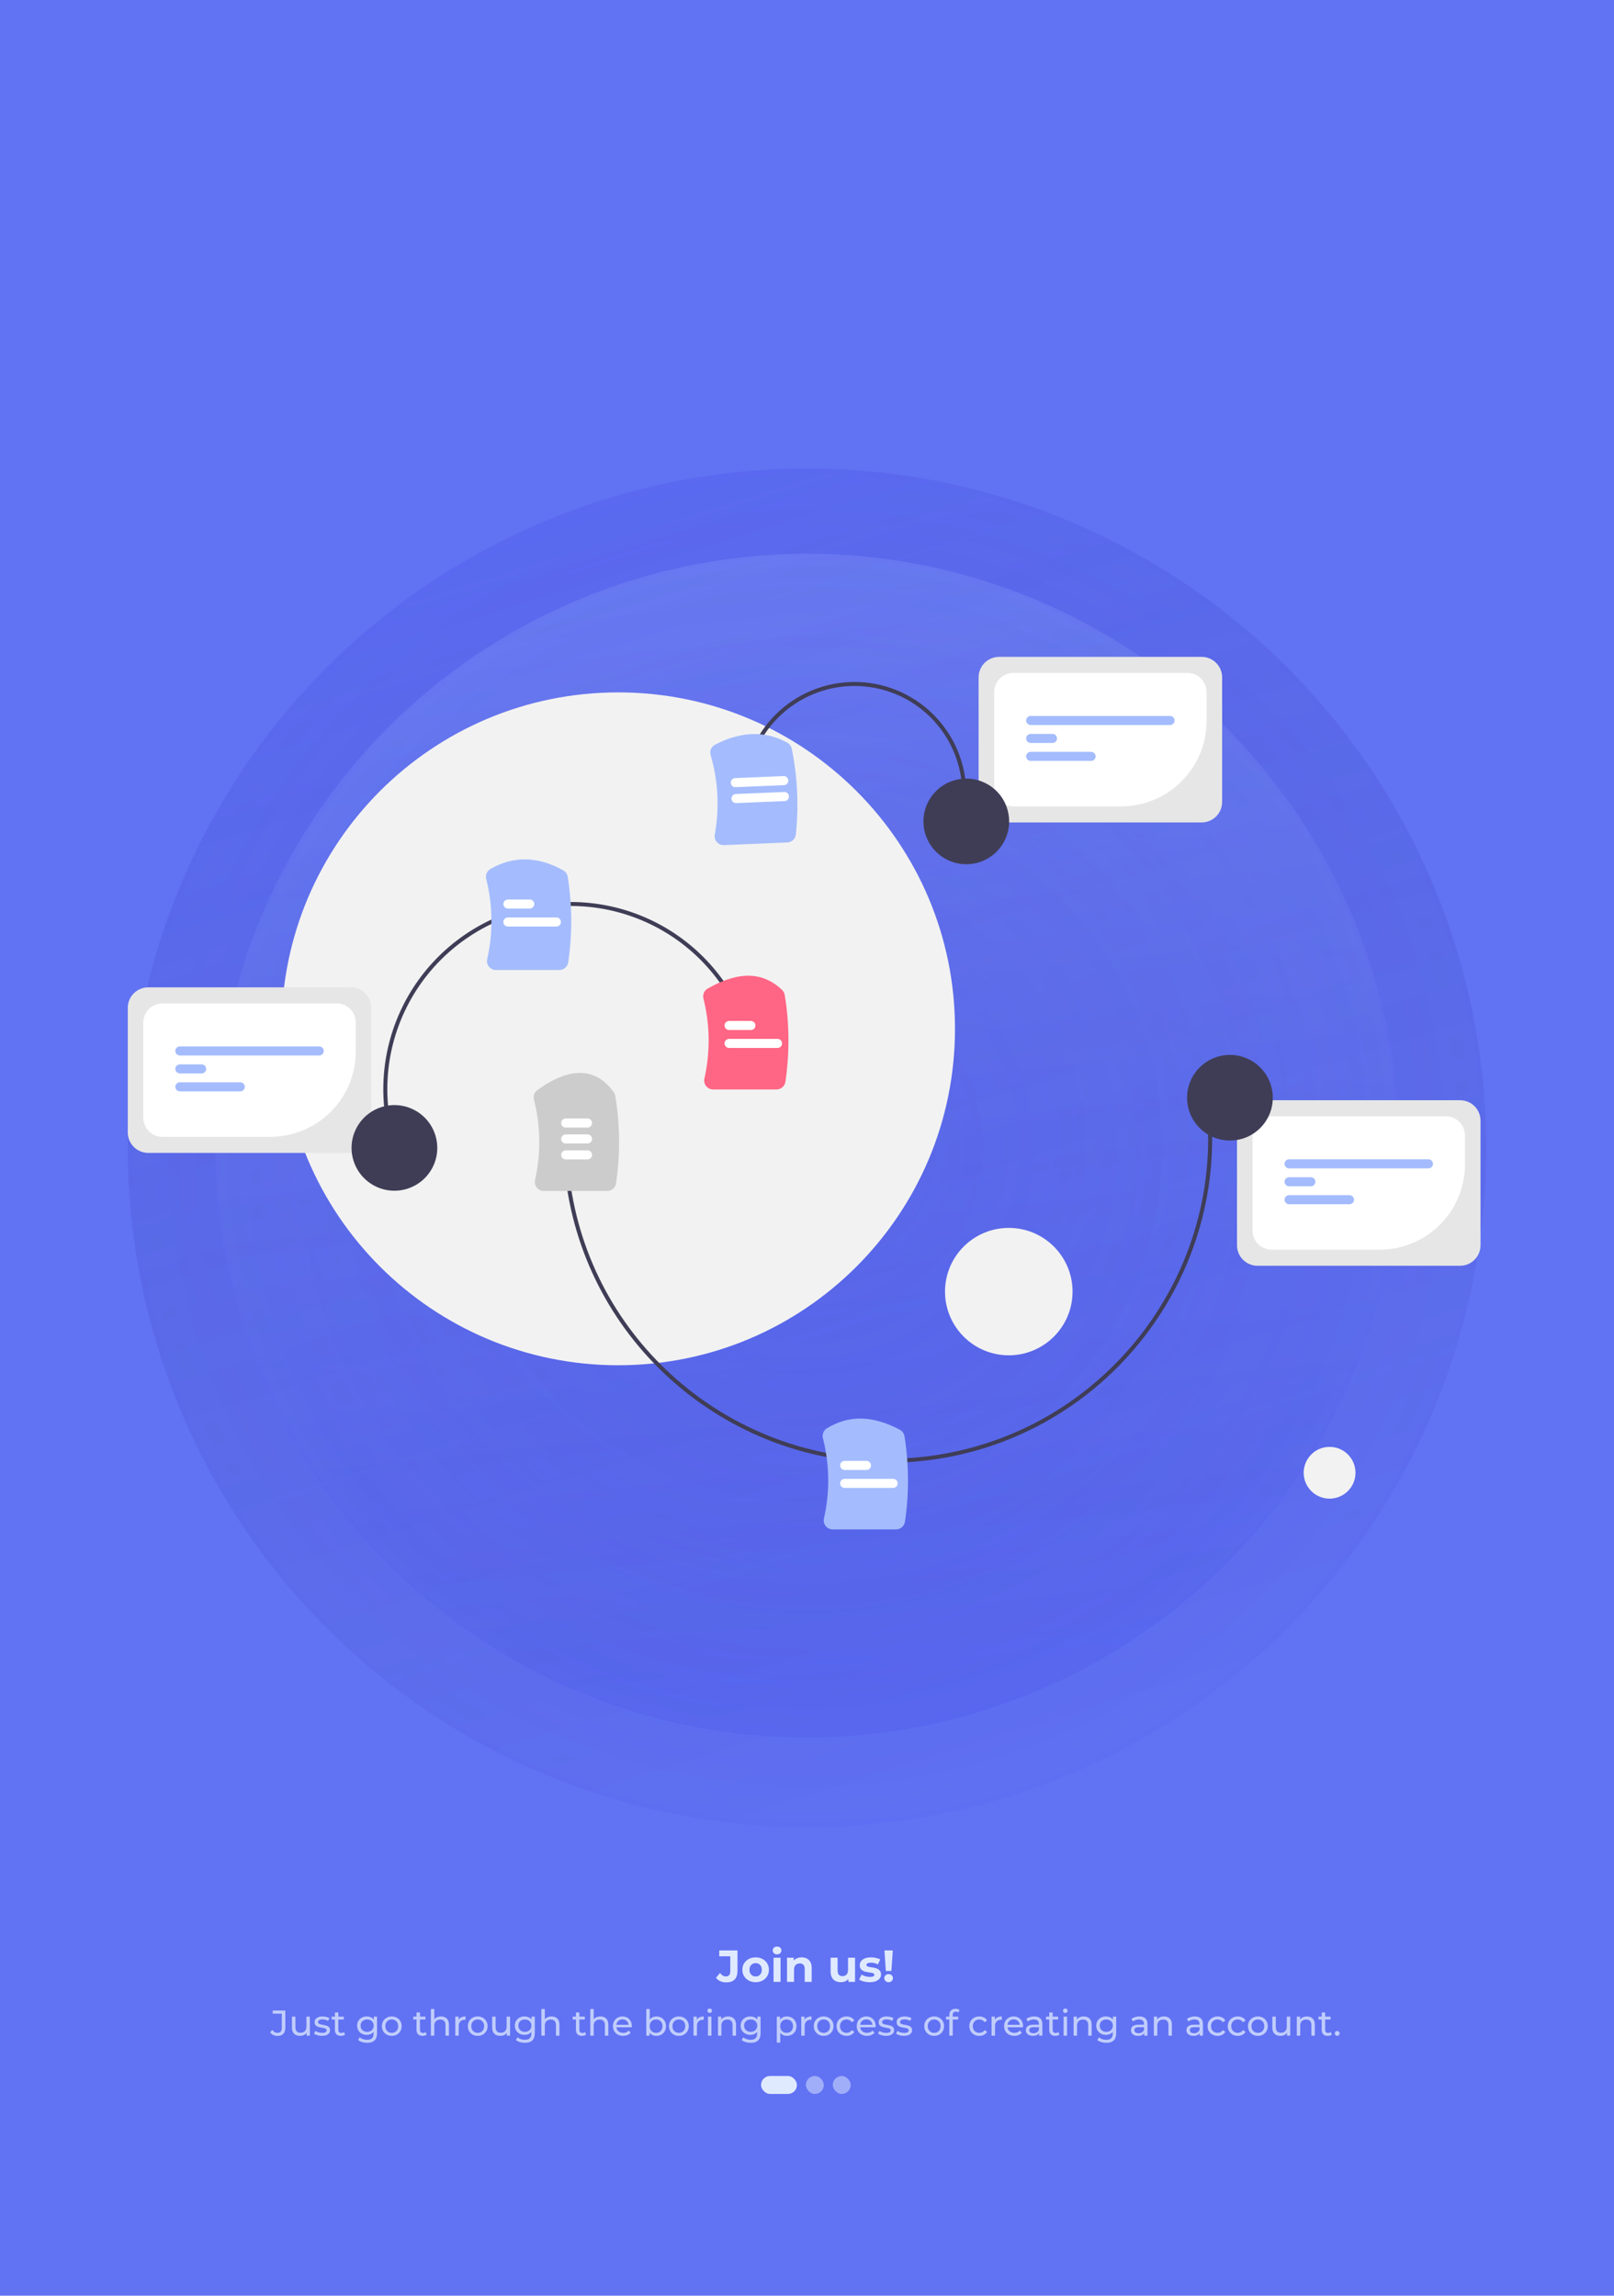 <svg width="720" height="1024" viewBox="0 0 720 1024" fill="none" xmlns="http://www.w3.org/2000/svg">
<rect width="720" height="1024" fill="#6172F3"/>
<circle cx="360" cy="512" r="303" fill="url(#paint0_radial_5_947)" fill-opacity="0.2"/>
<circle cx="360" cy="512" r="303" fill="url(#paint1_linear_5_947)" fill-opacity="0.2"/>
<circle cx="360" cy="511" r="264" fill="url(#paint2_radial_5_947)" fill-opacity="0.2"/>
<circle cx="360" cy="511" r="264" fill="url(#paint3_linear_5_947)" fill-opacity="0.2"/>
<path d="M323.955 884.24C323.008 884.24 322.135 884.067 321.335 883.72C320.548 883.36 319.902 882.853 319.395 882.2L321.195 880.04C321.582 880.547 321.988 880.933 322.415 881.2C322.842 881.453 323.302 881.58 323.795 881.58C325.115 881.58 325.775 880.807 325.775 879.26V872.6H320.855V870H328.995V879.08C328.995 880.813 328.568 882.107 327.715 882.96C326.862 883.813 325.608 884.24 323.955 884.24ZM337.095 884.16C335.948 884.16 334.928 883.92 334.035 883.44C333.155 882.96 332.455 882.307 331.935 881.48C331.428 880.64 331.175 879.687 331.175 878.62C331.175 877.54 331.428 876.587 331.935 875.76C332.455 874.92 333.155 874.267 334.035 873.8C334.928 873.32 335.948 873.08 337.095 873.08C338.228 873.08 339.242 873.32 340.135 873.8C341.028 874.267 341.728 874.913 342.235 875.74C342.742 876.567 342.995 877.527 342.995 878.62C342.995 879.687 342.742 880.64 342.235 881.48C341.728 882.307 341.028 882.96 340.135 883.44C339.242 883.92 338.228 884.16 337.095 884.16ZM337.095 881.6C337.615 881.6 338.082 881.48 338.495 881.24C338.908 881 339.235 880.66 339.475 880.22C339.715 879.767 339.835 879.233 339.835 878.62C339.835 877.993 339.715 877.46 339.475 877.02C339.235 876.58 338.908 876.24 338.495 876C338.082 875.76 337.615 875.64 337.095 875.64C336.575 875.64 336.108 875.76 335.695 876C335.282 876.24 334.948 876.58 334.695 877.02C334.455 877.46 334.335 877.993 334.335 878.62C334.335 879.233 334.455 879.767 334.695 880.22C334.948 880.66 335.282 881 335.695 881.24C336.108 881.48 336.575 881.6 337.095 881.6ZM345.081 884V873.24H348.201V884H345.081ZM346.641 871.74C346.067 871.74 345.601 871.573 345.241 871.24C344.881 870.907 344.701 870.493 344.701 870C344.701 869.507 344.881 869.093 345.241 868.76C345.601 868.427 346.067 868.26 346.641 868.26C347.214 868.26 347.681 868.42 348.041 868.74C348.401 869.047 348.581 869.447 348.581 869.94C348.581 870.46 348.401 870.893 348.041 871.24C347.694 871.573 347.227 871.74 346.641 871.74ZM357.636 873.08C358.49 873.08 359.25 873.253 359.916 873.6C360.596 873.933 361.13 874.453 361.516 875.16C361.903 875.853 362.096 876.747 362.096 877.84V884H358.976V878.32C358.976 877.453 358.783 876.813 358.396 876.4C358.023 875.987 357.49 875.78 356.796 875.78C356.303 875.78 355.856 875.887 355.456 876.1C355.07 876.3 354.763 876.613 354.536 877.04C354.323 877.467 354.216 878.013 354.216 878.68V884H351.096V873.24H354.076V876.22L353.516 875.32C353.903 874.6 354.456 874.047 355.176 873.66C355.896 873.273 356.716 873.08 357.636 873.08ZM375.128 884.16C374.235 884.16 373.435 883.987 372.728 883.64C372.035 883.293 371.495 882.767 371.108 882.06C370.722 881.34 370.528 880.427 370.528 879.32V873.24H373.648V878.86C373.648 879.753 373.835 880.413 374.208 880.84C374.595 881.253 375.135 881.46 375.828 881.46C376.308 881.46 376.735 881.36 377.108 881.16C377.482 880.947 377.775 880.627 377.988 880.2C378.202 879.76 378.308 879.213 378.308 878.56V873.24H381.428V884H378.468V881.04L379.008 881.9C378.648 882.647 378.115 883.213 377.408 883.6C376.715 883.973 375.955 884.16 375.128 884.16ZM387.939 884.16C387.019 884.16 386.132 884.053 385.279 883.84C384.439 883.613 383.772 883.333 383.279 883L384.319 880.76C384.812 881.067 385.392 881.32 386.059 881.52C386.739 881.707 387.406 881.8 388.059 881.8C388.779 881.8 389.286 881.713 389.579 881.54C389.886 881.367 390.039 881.127 390.039 880.82C390.039 880.567 389.919 880.38 389.679 880.26C389.452 880.127 389.146 880.027 388.759 879.96C388.372 879.893 387.946 879.827 387.479 879.76C387.026 879.693 386.566 879.607 386.099 879.5C385.632 879.38 385.206 879.207 384.819 878.98C384.432 878.753 384.119 878.447 383.879 878.06C383.652 877.673 383.539 877.173 383.539 876.56C383.539 875.88 383.732 875.28 384.119 874.76C384.519 874.24 385.092 873.833 385.839 873.54C386.586 873.233 387.479 873.08 388.519 873.08C389.252 873.08 389.999 873.16 390.759 873.32C391.519 873.48 392.152 873.713 392.659 874.02L391.619 876.24C391.099 875.933 390.572 875.727 390.039 875.62C389.519 875.5 389.012 875.44 388.519 875.44C387.826 875.44 387.319 875.533 386.999 875.72C386.679 875.907 386.519 876.147 386.519 876.44C386.519 876.707 386.632 876.907 386.859 877.04C387.099 877.173 387.412 877.28 387.799 877.36C388.186 877.44 388.606 877.513 389.059 877.58C389.526 877.633 389.992 877.72 390.459 877.84C390.926 877.96 391.346 878.133 391.719 878.36C392.106 878.573 392.419 878.873 392.659 879.26C392.899 879.633 393.019 880.127 393.019 880.74C393.019 881.407 392.819 882 392.419 882.52C392.019 883.027 391.439 883.427 390.679 883.72C389.932 884.013 389.019 884.16 387.939 884.16ZM395.164 879.14L394.544 870H398.264L397.644 879.14H395.164ZM396.404 884.16C395.844 884.16 395.384 883.98 395.024 883.62C394.664 883.26 394.484 882.833 394.484 882.34C394.484 881.833 394.664 881.413 395.024 881.08C395.384 880.733 395.844 880.56 396.404 880.56C396.977 880.56 397.437 880.733 397.784 881.08C398.144 881.413 398.324 881.833 398.324 882.34C398.324 882.833 398.144 883.26 397.784 883.62C397.437 883.98 396.977 884.16 396.404 884.16Z" fill="#E0EAFF"/>
<path d="M123.784 908.128C123.123 908.128 122.504 907.989 121.928 907.712C121.352 907.435 120.883 907.035 120.52 906.512L121.448 905.424C121.757 905.851 122.104 906.181 122.488 906.416C122.883 906.64 123.315 906.752 123.784 906.752C125.064 906.752 125.704 905.995 125.704 904.48V898.192H121.656V896.8H127.288V904.4C127.288 905.648 126.989 906.581 126.392 907.2C125.805 907.819 124.936 908.128 123.784 908.128ZM133.891 908.096C133.166 908.096 132.526 907.963 131.971 907.696C131.427 907.429 131.001 907.024 130.691 906.48C130.393 905.925 130.243 905.232 130.243 904.4V899.52H131.779V904.224C131.779 905.056 131.977 905.68 132.371 906.096C132.777 906.512 133.342 906.72 134.067 906.72C134.601 906.72 135.065 906.613 135.459 906.4C135.854 906.176 136.158 905.856 136.371 905.44C136.585 905.013 136.691 904.501 136.691 903.904V899.52H138.227V908H136.771V905.712L137.011 906.32C136.734 906.885 136.318 907.323 135.763 907.632C135.209 907.941 134.585 908.096 133.891 908.096ZM143.583 908.096C142.879 908.096 142.207 908 141.567 907.808C140.938 907.616 140.442 907.381 140.079 907.104L140.719 905.888C141.082 906.133 141.53 906.341 142.063 906.512C142.597 906.683 143.141 906.768 143.695 906.768C144.41 906.768 144.922 906.667 145.231 906.464C145.551 906.261 145.711 905.979 145.711 905.616C145.711 905.349 145.615 905.141 145.423 904.992C145.231 904.843 144.975 904.731 144.655 904.656C144.346 904.581 143.999 904.517 143.615 904.464C143.231 904.4 142.847 904.325 142.463 904.24C142.079 904.144 141.727 904.016 141.407 903.856C141.087 903.685 140.831 903.456 140.639 903.168C140.447 902.869 140.351 902.475 140.351 901.984C140.351 901.472 140.495 901.024 140.783 900.64C141.071 900.256 141.477 899.963 141.999 899.76C142.533 899.547 143.162 899.44 143.887 899.44C144.442 899.44 145.002 899.509 145.567 899.648C146.143 899.776 146.613 899.963 146.975 900.208L146.319 901.424C145.935 901.168 145.535 900.992 145.119 900.896C144.703 900.8 144.287 900.752 143.871 900.752C143.199 900.752 142.698 900.864 142.367 901.088C142.037 901.301 141.871 901.579 141.871 901.92C141.871 902.208 141.967 902.432 142.159 902.592C142.362 902.741 142.618 902.859 142.927 902.944C143.247 903.029 143.599 903.104 143.983 903.168C144.367 903.221 144.751 903.296 145.135 903.392C145.519 903.477 145.866 903.6 146.175 903.76C146.495 903.92 146.751 904.144 146.943 904.432C147.146 904.72 147.247 905.104 147.247 905.584C147.247 906.096 147.098 906.539 146.799 906.912C146.501 907.285 146.079 907.579 145.535 907.792C144.991 907.995 144.341 908.096 143.583 908.096ZM152.079 908.096C151.226 908.096 150.564 907.867 150.095 907.408C149.626 906.949 149.391 906.293 149.391 905.44V897.664H150.927V905.376C150.927 905.835 151.039 906.187 151.263 906.432C151.498 906.677 151.828 906.8 152.255 906.8C152.735 906.8 153.135 906.667 153.455 906.4L153.935 907.504C153.7 907.707 153.418 907.856 153.087 907.952C152.767 908.048 152.431 908.096 152.079 908.096ZM147.951 900.784V899.52H153.359V900.784H147.951ZM163.801 911.2C163.022 911.2 162.265 911.088 161.529 910.864C160.803 910.651 160.211 910.341 159.753 909.936L160.489 908.752C160.883 909.093 161.369 909.36 161.945 909.552C162.521 909.755 163.123 909.856 163.753 909.856C164.755 909.856 165.491 909.621 165.961 909.152C166.43 908.683 166.665 907.968 166.665 907.008V905.216L166.825 903.536L166.745 901.84V899.52H168.201V906.848C168.201 908.341 167.827 909.44 167.081 910.144C166.334 910.848 165.241 911.2 163.801 911.2ZM163.609 907.648C162.787 907.648 162.051 907.477 161.401 907.136C160.761 906.784 160.249 906.299 159.865 905.68C159.491 905.061 159.305 904.347 159.305 903.536C159.305 902.715 159.491 902 159.865 901.392C160.249 900.773 160.761 900.293 161.401 899.952C162.051 899.611 162.787 899.44 163.609 899.44C164.334 899.44 164.995 899.589 165.593 899.888C166.19 900.176 166.665 900.624 167.017 901.232C167.379 901.84 167.561 902.608 167.561 903.536C167.561 904.453 167.379 905.216 167.017 905.824C166.665 906.432 166.19 906.891 165.593 907.2C164.995 907.499 164.334 907.648 163.609 907.648ZM163.785 906.304C164.35 906.304 164.851 906.187 165.289 905.952C165.726 905.717 166.067 905.392 166.313 904.976C166.569 904.56 166.697 904.08 166.697 903.536C166.697 902.992 166.569 902.512 166.313 902.096C166.067 901.68 165.726 901.36 165.289 901.136C164.851 900.901 164.35 900.784 163.785 900.784C163.219 900.784 162.713 900.901 162.265 901.136C161.827 901.36 161.481 901.68 161.225 902.096C160.979 902.512 160.857 902.992 160.857 903.536C160.857 904.08 160.979 904.56 161.225 904.976C161.481 905.392 161.827 905.717 162.265 905.952C162.713 906.187 163.219 906.304 163.785 906.304ZM174.768 908.096C173.914 908.096 173.157 907.909 172.496 907.536C171.834 907.163 171.312 906.651 170.928 906C170.544 905.339 170.352 904.592 170.352 903.76C170.352 902.917 170.544 902.171 170.928 901.52C171.312 900.869 171.834 900.363 172.496 900C173.157 899.627 173.914 899.44 174.768 899.44C175.61 899.44 176.362 899.627 177.024 900C177.696 900.363 178.218 900.869 178.592 901.52C178.976 902.16 179.168 902.907 179.168 903.76C179.168 904.603 178.976 905.349 178.592 906C178.218 906.651 177.696 907.163 177.024 907.536C176.362 907.909 175.61 908.096 174.768 908.096ZM174.768 906.752C175.312 906.752 175.797 906.629 176.224 906.384C176.661 906.139 177.002 905.792 177.248 905.344C177.493 904.885 177.616 904.357 177.616 903.76C177.616 903.152 177.493 902.629 177.248 902.192C177.002 901.744 176.661 901.397 176.224 901.152C175.797 900.907 175.312 900.784 174.768 900.784C174.224 900.784 173.738 900.907 173.312 901.152C172.885 901.397 172.544 901.744 172.288 902.192C172.032 902.629 171.904 903.152 171.904 903.76C171.904 904.357 172.032 904.885 172.288 905.344C172.544 905.792 172.885 906.139 173.312 906.384C173.738 906.629 174.224 906.752 174.768 906.752ZM188.501 908.096C187.647 908.096 186.986 907.867 186.517 907.408C186.047 906.949 185.813 906.293 185.813 905.44V897.664H187.349V905.376C187.349 905.835 187.461 906.187 187.685 906.432C187.919 906.677 188.25 906.8 188.677 906.8C189.157 906.8 189.557 906.667 189.877 906.4L190.357 907.504C190.122 907.707 189.839 907.856 189.509 907.952C189.189 908.048 188.853 908.096 188.501 908.096ZM184.373 900.784V899.52H189.781V900.784H184.373ZM196.742 899.44C197.435 899.44 198.043 899.573 198.566 899.84C199.099 900.107 199.515 900.512 199.814 901.056C200.112 901.6 200.262 902.288 200.262 903.12V908H198.726V903.296C198.726 902.475 198.523 901.856 198.118 901.44C197.723 901.024 197.163 900.816 196.438 900.816C195.894 900.816 195.419 900.923 195.014 901.136C194.608 901.349 194.294 901.664 194.07 902.08C193.856 902.496 193.75 903.013 193.75 903.632V908H192.214V896.128H193.75V901.808L193.446 901.2C193.723 900.645 194.15 900.213 194.726 899.904C195.302 899.595 195.974 899.44 196.742 899.44ZM203.104 908V899.52H204.576V901.824L204.432 901.248C204.667 900.661 205.062 900.213 205.616 899.904C206.171 899.595 206.854 899.44 207.664 899.44V900.928C207.6 900.917 207.536 900.912 207.472 900.912C207.419 900.912 207.366 900.912 207.312 900.912C206.491 900.912 205.84 901.157 205.36 901.648C204.88 902.139 204.64 902.848 204.64 903.776V908H203.104ZM213.111 908.096C212.258 908.096 211.501 907.909 210.839 907.536C210.178 907.163 209.655 906.651 209.271 906C208.887 905.339 208.695 904.592 208.695 903.76C208.695 902.917 208.887 902.171 209.271 901.52C209.655 900.869 210.178 900.363 210.839 900C211.501 899.627 212.258 899.44 213.111 899.44C213.954 899.44 214.706 899.627 215.367 900C216.039 900.363 216.562 900.869 216.935 901.52C217.319 902.16 217.511 902.907 217.511 903.76C217.511 904.603 217.319 905.349 216.935 906C216.562 906.651 216.039 907.163 215.367 907.536C214.706 907.909 213.954 908.096 213.111 908.096ZM213.111 906.752C213.655 906.752 214.141 906.629 214.567 906.384C215.005 906.139 215.346 905.792 215.591 905.344C215.837 904.885 215.959 904.357 215.959 903.76C215.959 903.152 215.837 902.629 215.591 902.192C215.346 901.744 215.005 901.397 214.567 901.152C214.141 900.907 213.655 900.784 213.111 900.784C212.567 900.784 212.082 900.907 211.655 901.152C211.229 901.397 210.887 901.744 210.631 902.192C210.375 902.629 210.247 903.152 210.247 903.76C210.247 904.357 210.375 904.885 210.631 905.344C210.887 905.792 211.229 906.139 211.655 906.384C212.082 906.629 212.567 906.752 213.111 906.752ZM223.204 908.096C222.478 908.096 221.838 907.963 221.284 907.696C220.74 907.429 220.313 907.024 220.004 906.48C219.705 905.925 219.556 905.232 219.556 904.4V899.52H221.092V904.224C221.092 905.056 221.289 905.68 221.684 906.096C222.089 906.512 222.654 906.72 223.38 906.72C223.913 906.72 224.377 906.613 224.772 906.4C225.166 906.176 225.47 905.856 225.684 905.44C225.897 905.013 226.004 904.501 226.004 903.904V899.52H227.54V908H226.084V905.712L226.324 906.32C226.046 906.885 225.63 907.323 225.076 907.632C224.521 907.941 223.897 908.096 223.204 908.096ZM234.176 911.2C233.397 911.2 232.64 911.088 231.904 910.864C231.178 910.651 230.586 910.341 230.128 909.936L230.864 908.752C231.258 909.093 231.744 909.36 232.32 909.552C232.896 909.755 233.498 909.856 234.128 909.856C235.13 909.856 235.866 909.621 236.336 909.152C236.805 908.683 237.04 907.968 237.04 907.008V905.216L237.2 903.536L237.12 901.84V899.52H238.576V906.848C238.576 908.341 238.202 909.44 237.456 910.144C236.709 910.848 235.616 911.2 234.176 911.2ZM233.984 907.648C233.162 907.648 232.426 907.477 231.776 907.136C231.136 906.784 230.624 906.299 230.24 905.68C229.866 905.061 229.68 904.347 229.68 903.536C229.68 902.715 229.866 902 230.24 901.392C230.624 900.773 231.136 900.293 231.776 899.952C232.426 899.611 233.162 899.44 233.984 899.44C234.709 899.44 235.37 899.589 235.968 899.888C236.565 900.176 237.04 900.624 237.392 901.232C237.754 901.84 237.936 902.608 237.936 903.536C237.936 904.453 237.754 905.216 237.392 905.824C237.04 906.432 236.565 906.891 235.968 907.2C235.37 907.499 234.709 907.648 233.984 907.648ZM234.16 906.304C234.725 906.304 235.226 906.187 235.664 905.952C236.101 905.717 236.442 905.392 236.688 904.976C236.944 904.56 237.072 904.08 237.072 903.536C237.072 902.992 236.944 902.512 236.688 902.096C236.442 901.68 236.101 901.36 235.664 901.136C235.226 900.901 234.725 900.784 234.16 900.784C233.594 900.784 233.088 900.901 232.64 901.136C232.202 901.36 231.856 901.68 231.6 902.096C231.354 902.512 231.232 902.992 231.232 903.536C231.232 904.08 231.354 904.56 231.6 904.976C231.856 905.392 232.202 905.717 232.64 905.952C233.088 906.187 233.594 906.304 234.16 906.304ZM246.039 899.44C246.732 899.44 247.34 899.573 247.863 899.84C248.396 900.107 248.812 900.512 249.111 901.056C249.409 901.6 249.559 902.288 249.559 903.12V908H248.023V903.296C248.023 902.475 247.82 901.856 247.415 901.44C247.02 901.024 246.46 900.816 245.735 900.816C245.191 900.816 244.716 900.923 244.311 901.136C243.905 901.349 243.591 901.664 243.367 902.08C243.153 902.496 243.047 903.013 243.047 903.632V908H241.511V896.128H243.047V901.808L242.743 901.2C243.02 900.645 243.447 900.213 244.023 899.904C244.599 899.595 245.271 899.44 246.039 899.44ZM259.61 908.096C258.757 908.096 258.096 907.867 257.626 907.408C257.157 906.949 256.922 906.293 256.922 905.44V897.664H258.458V905.376C258.458 905.835 258.57 906.187 258.794 906.432C259.029 906.677 259.36 906.8 259.786 906.8C260.266 906.8 260.666 906.667 260.986 906.4L261.466 907.504C261.232 907.707 260.949 907.856 260.618 907.952C260.298 908.048 259.962 908.096 259.61 908.096ZM255.482 900.784V899.52H260.89V900.784H255.482ZM267.851 899.44C268.545 899.44 269.153 899.573 269.675 899.84C270.209 900.107 270.625 900.512 270.923 901.056C271.222 901.6 271.371 902.288 271.371 903.12V908H269.835V903.296C269.835 902.475 269.633 901.856 269.227 901.44C268.833 901.024 268.273 900.816 267.547 900.816C267.003 900.816 266.529 900.923 266.123 901.136C265.718 901.349 265.403 901.664 265.179 902.08C264.966 902.496 264.859 903.013 264.859 903.632V908H263.323V896.128H264.859V901.808L264.555 901.2C264.833 900.645 265.259 900.213 265.835 899.904C266.411 899.595 267.083 899.44 267.851 899.44ZM277.99 908.096C277.083 908.096 276.283 907.909 275.59 907.536C274.907 907.163 274.374 906.651 273.99 906C273.616 905.349 273.43 904.603 273.43 903.76C273.43 902.917 273.611 902.171 273.974 901.52C274.347 900.869 274.854 900.363 275.494 900C276.144 899.627 276.875 899.44 277.686 899.44C278.507 899.44 279.232 899.621 279.862 899.984C280.491 900.347 280.982 900.859 281.334 901.52C281.696 902.171 281.878 902.933 281.878 903.808C281.878 903.872 281.872 903.947 281.862 904.032C281.862 904.117 281.856 904.197 281.846 904.272H274.63V903.168H281.046L280.422 903.552C280.432 903.008 280.32 902.523 280.086 902.096C279.851 901.669 279.526 901.339 279.11 901.104C278.704 900.859 278.23 900.736 277.686 900.736C277.152 900.736 276.678 900.859 276.262 901.104C275.846 901.339 275.52 901.675 275.286 902.112C275.051 902.539 274.934 903.029 274.934 903.584V903.84C274.934 904.405 275.062 904.912 275.318 905.36C275.584 905.797 275.952 906.139 276.422 906.384C276.891 906.629 277.43 906.752 278.038 906.752C278.539 906.752 278.992 906.667 279.398 906.496C279.814 906.325 280.176 906.069 280.486 905.728L281.334 906.72C280.95 907.168 280.47 907.509 279.894 907.744C279.328 907.979 278.694 908.096 277.99 908.096ZM292.804 908.096C292.078 908.096 291.422 907.936 290.836 907.616C290.26 907.285 289.801 906.8 289.46 906.16C289.129 905.52 288.964 904.72 288.964 903.76C288.964 902.8 289.134 902 289.476 901.36C289.828 900.72 290.292 900.24 290.868 899.92C291.454 899.6 292.1 899.44 292.804 899.44C293.636 899.44 294.372 899.621 295.012 899.984C295.652 900.347 296.158 900.853 296.532 901.504C296.905 902.144 297.092 902.896 297.092 903.76C297.092 904.624 296.905 905.381 296.532 906.032C296.158 906.683 295.652 907.189 295.012 907.552C294.372 907.915 293.636 908.096 292.804 908.096ZM288.308 908V896.128H289.844V901.776L289.684 903.744L289.78 905.712V908H288.308ZM292.676 906.752C293.22 906.752 293.705 906.629 294.132 906.384C294.569 906.139 294.91 905.792 295.156 905.344C295.412 904.885 295.54 904.357 295.54 903.76C295.54 903.152 295.412 902.629 295.156 902.192C294.91 901.744 294.569 901.397 294.132 901.152C293.705 900.907 293.22 900.784 292.676 900.784C292.142 900.784 291.657 900.907 291.22 901.152C290.793 901.397 290.452 901.744 290.196 902.192C289.95 902.629 289.828 903.152 289.828 903.76C289.828 904.357 289.95 904.885 290.196 905.344C290.452 905.792 290.793 906.139 291.22 906.384C291.657 906.629 292.142 906.752 292.676 906.752ZM302.846 908.096C301.992 908.096 301.235 907.909 300.574 907.536C299.912 907.163 299.39 906.651 299.006 906C298.622 905.339 298.43 904.592 298.43 903.76C298.43 902.917 298.622 902.171 299.006 901.52C299.39 900.869 299.912 900.363 300.574 900C301.235 899.627 301.992 899.44 302.846 899.44C303.688 899.44 304.44 899.627 305.102 900C305.774 900.363 306.296 900.869 306.67 901.52C307.054 902.16 307.246 902.907 307.246 903.76C307.246 904.603 307.054 905.349 306.67 906C306.296 906.651 305.774 907.163 305.102 907.536C304.44 907.909 303.688 908.096 302.846 908.096ZM302.846 906.752C303.39 906.752 303.875 906.629 304.302 906.384C304.739 906.139 305.08 905.792 305.326 905.344C305.571 904.885 305.694 904.357 305.694 903.76C305.694 903.152 305.571 902.629 305.326 902.192C305.08 901.744 304.739 901.397 304.302 901.152C303.875 900.907 303.39 900.784 302.846 900.784C302.302 900.784 301.816 900.907 301.39 901.152C300.963 901.397 300.622 901.744 300.366 902.192C300.11 902.629 299.982 903.152 299.982 903.76C299.982 904.357 300.11 904.885 300.366 905.344C300.622 905.792 300.963 906.139 301.39 906.384C301.816 906.629 302.302 906.752 302.846 906.752ZM309.37 908V899.52H310.842V901.824L310.698 901.248C310.933 900.661 311.327 900.213 311.882 899.904C312.437 899.595 313.119 899.44 313.93 899.44V900.928C313.866 900.917 313.802 900.912 313.738 900.912C313.685 900.912 313.631 900.912 313.578 900.912C312.757 900.912 312.106 901.157 311.626 901.648C311.146 902.139 310.906 902.848 310.906 903.776V908H309.37ZM315.823 908V899.52H317.359V908H315.823ZM316.591 897.888C316.293 897.888 316.042 897.792 315.839 897.6C315.647 897.408 315.551 897.173 315.551 896.896C315.551 896.608 315.647 896.368 315.839 896.176C316.042 895.984 316.293 895.888 316.591 895.888C316.89 895.888 317.135 895.984 317.327 896.176C317.53 896.357 317.631 896.587 317.631 896.864C317.631 897.152 317.535 897.397 317.343 897.6C317.151 897.792 316.901 897.888 316.591 897.888ZM324.82 899.44C325.513 899.44 326.121 899.573 326.644 899.84C327.177 900.107 327.593 900.512 327.892 901.056C328.191 901.6 328.34 902.288 328.34 903.12V908H326.804V903.296C326.804 902.475 326.601 901.856 326.196 901.44C325.801 901.024 325.241 900.816 324.516 900.816C323.972 900.816 323.497 900.923 323.092 901.136C322.687 901.349 322.372 901.664 322.148 902.08C321.935 902.496 321.828 903.013 321.828 903.632V908H320.292V899.52H321.764V901.808L321.524 901.2C321.801 900.645 322.228 900.213 322.804 899.904C323.38 899.595 324.052 899.44 324.82 899.44ZM334.895 911.2C334.116 911.2 333.359 911.088 332.623 910.864C331.897 910.651 331.305 910.341 330.847 909.936L331.583 908.752C331.977 909.093 332.463 909.36 333.039 909.552C333.615 909.755 334.217 909.856 334.847 909.856C335.849 909.856 336.585 909.621 337.055 909.152C337.524 908.683 337.759 907.968 337.759 907.008V905.216L337.919 903.536L337.839 901.84V899.52H339.295V906.848C339.295 908.341 338.921 909.44 338.175 910.144C337.428 910.848 336.335 911.2 334.895 911.2ZM334.703 907.648C333.881 907.648 333.145 907.477 332.495 907.136C331.855 906.784 331.343 906.299 330.959 905.68C330.585 905.061 330.399 904.347 330.399 903.536C330.399 902.715 330.585 902 330.959 901.392C331.343 900.773 331.855 900.293 332.495 899.952C333.145 899.611 333.881 899.44 334.703 899.44C335.428 899.44 336.089 899.589 336.687 899.888C337.284 900.176 337.759 900.624 338.111 901.232C338.473 901.84 338.655 902.608 338.655 903.536C338.655 904.453 338.473 905.216 338.111 905.824C337.759 906.432 337.284 906.891 336.687 907.2C336.089 907.499 335.428 907.648 334.703 907.648ZM334.879 906.304C335.444 906.304 335.945 906.187 336.383 905.952C336.82 905.717 337.161 905.392 337.407 904.976C337.663 904.56 337.791 904.08 337.791 903.536C337.791 902.992 337.663 902.512 337.407 902.096C337.161 901.68 336.82 901.36 336.383 901.136C335.945 900.901 335.444 900.784 334.879 900.784C334.313 900.784 333.807 900.901 333.359 901.136C332.921 901.36 332.575 901.68 332.319 902.096C332.073 902.512 331.951 902.992 331.951 903.536C331.951 904.08 332.073 904.56 332.319 904.976C332.575 905.392 332.921 905.717 333.359 905.952C333.807 906.187 334.313 906.304 334.879 906.304ZM351.022 908.096C350.318 908.096 349.673 907.936 349.086 907.616C348.51 907.285 348.046 906.8 347.694 906.16C347.353 905.52 347.182 904.72 347.182 903.76C347.182 902.8 347.348 902 347.678 901.36C348.02 900.72 348.478 900.24 349.054 899.92C349.641 899.6 350.297 899.44 351.022 899.44C351.854 899.44 352.59 899.621 353.23 899.984C353.87 900.347 354.377 900.853 354.75 901.504C355.124 902.144 355.31 902.896 355.31 903.76C355.31 904.624 355.124 905.381 354.75 906.032C354.377 906.683 353.87 907.189 353.23 907.552C352.59 907.915 351.854 908.096 351.022 908.096ZM346.526 911.104V899.52H347.998V901.808L347.902 903.776L348.062 905.744V911.104H346.526ZM350.894 906.752C351.438 906.752 351.924 906.629 352.35 906.384C352.788 906.139 353.129 905.792 353.374 905.344C353.63 904.885 353.758 904.357 353.758 903.76C353.758 903.152 353.63 902.629 353.374 902.192C353.129 901.744 352.788 901.397 352.35 901.152C351.924 900.907 351.438 900.784 350.894 900.784C350.361 900.784 349.876 900.907 349.438 901.152C349.012 901.397 348.67 901.744 348.414 902.192C348.169 902.629 348.046 903.152 348.046 903.76C348.046 904.357 348.169 904.885 348.414 905.344C348.67 905.792 349.012 906.139 349.438 906.384C349.876 906.629 350.361 906.752 350.894 906.752ZM357.433 908V899.52H358.905V901.824L358.761 901.248C358.995 900.661 359.39 900.213 359.945 899.904C360.499 899.595 361.182 899.44 361.993 899.44V900.928C361.929 900.917 361.865 900.912 361.801 900.912C361.747 900.912 361.694 900.912 361.641 900.912C360.819 900.912 360.169 901.157 359.689 901.648C359.209 902.139 358.969 902.848 358.969 903.776V908H357.433ZM367.44 908.096C366.586 908.096 365.829 907.909 365.168 907.536C364.506 907.163 363.984 906.651 363.6 906C363.216 905.339 363.024 904.592 363.024 903.76C363.024 902.917 363.216 902.171 363.6 901.52C363.984 900.869 364.506 900.363 365.168 900C365.829 899.627 366.586 899.44 367.44 899.44C368.282 899.44 369.034 899.627 369.696 900C370.368 900.363 370.89 900.869 371.264 901.52C371.648 902.16 371.84 902.907 371.84 903.76C371.84 904.603 371.648 905.349 371.264 906C370.89 906.651 370.368 907.163 369.696 907.536C369.034 907.909 368.282 908.096 367.44 908.096ZM367.44 906.752C367.984 906.752 368.469 906.629 368.896 906.384C369.333 906.139 369.674 905.792 369.92 905.344C370.165 904.885 370.288 904.357 370.288 903.76C370.288 903.152 370.165 902.629 369.92 902.192C369.674 901.744 369.333 901.397 368.896 901.152C368.469 900.907 367.984 900.784 367.44 900.784C366.896 900.784 366.41 900.907 365.984 901.152C365.557 901.397 365.216 901.744 364.96 902.192C364.704 902.629 364.576 903.152 364.576 903.76C364.576 904.357 364.704 904.885 364.96 905.344C365.216 905.792 365.557 906.139 365.984 906.384C366.41 906.629 366.896 906.752 367.44 906.752ZM377.66 908.096C376.796 908.096 376.022 907.909 375.34 907.536C374.668 907.163 374.14 906.651 373.756 906C373.372 905.349 373.18 904.603 373.18 903.76C373.18 902.917 373.372 902.171 373.756 901.52C374.14 900.869 374.668 900.363 375.34 900C376.022 899.627 376.796 899.44 377.66 899.44C378.428 899.44 379.11 899.595 379.708 899.904C380.316 900.203 380.785 900.651 381.116 901.248L379.948 902C379.67 901.584 379.329 901.28 378.924 901.088C378.529 900.885 378.102 900.784 377.644 900.784C377.089 900.784 376.593 900.907 376.156 901.152C375.718 901.397 375.372 901.744 375.116 902.192C374.86 902.629 374.732 903.152 374.732 903.76C374.732 904.368 374.86 904.896 375.116 905.344C375.372 905.792 375.718 906.139 376.156 906.384C376.593 906.629 377.089 906.752 377.644 906.752C378.102 906.752 378.529 906.656 378.924 906.464C379.329 906.261 379.67 905.952 379.948 905.536L381.116 906.272C380.785 906.859 380.316 907.312 379.708 907.632C379.11 907.941 378.428 908.096 377.66 908.096ZM386.755 908.096C385.849 908.096 385.049 907.909 384.355 907.536C383.673 907.163 383.139 906.651 382.755 906C382.382 905.349 382.195 904.603 382.195 903.76C382.195 902.917 382.377 902.171 382.739 901.52C383.113 900.869 383.619 900.363 384.259 900C384.91 899.627 385.641 899.44 386.451 899.44C387.273 899.44 387.998 899.621 388.627 899.984C389.257 900.347 389.747 900.859 390.099 901.52C390.462 902.171 390.643 902.933 390.643 903.808C390.643 903.872 390.638 903.947 390.627 904.032C390.627 904.117 390.622 904.197 390.611 904.272H383.395V903.168H389.811L389.187 903.552C389.198 903.008 389.086 902.523 388.851 902.096C388.617 901.669 388.291 901.339 387.875 901.104C387.47 900.859 386.995 900.736 386.451 900.736C385.918 900.736 385.443 900.859 385.027 901.104C384.611 901.339 384.286 901.675 384.051 902.112C383.817 902.539 383.699 903.029 383.699 903.584V903.84C383.699 904.405 383.827 904.912 384.083 905.36C384.35 905.797 384.718 906.139 385.187 906.384C385.657 906.629 386.195 906.752 386.803 906.752C387.305 906.752 387.758 906.667 388.163 906.496C388.579 906.325 388.942 906.069 389.251 905.728L390.099 906.72C389.715 907.168 389.235 907.509 388.659 907.744C388.094 907.979 387.459 908.096 386.755 908.096ZM395.208 908.096C394.504 908.096 393.832 908 393.192 907.808C392.563 907.616 392.067 907.381 391.704 907.104L392.344 905.888C392.707 906.133 393.155 906.341 393.688 906.512C394.222 906.683 394.766 906.768 395.32 906.768C396.035 906.768 396.547 906.667 396.856 906.464C397.176 906.261 397.336 905.979 397.336 905.616C397.336 905.349 397.24 905.141 397.048 904.992C396.856 904.843 396.6 904.731 396.28 904.656C395.971 904.581 395.624 904.517 395.24 904.464C394.856 904.4 394.472 904.325 394.088 904.24C393.704 904.144 393.352 904.016 393.032 903.856C392.712 903.685 392.456 903.456 392.264 903.168C392.072 902.869 391.976 902.475 391.976 901.984C391.976 901.472 392.12 901.024 392.408 900.64C392.696 900.256 393.102 899.963 393.624 899.76C394.158 899.547 394.787 899.44 395.512 899.44C396.067 899.44 396.627 899.509 397.192 899.648C397.768 899.776 398.238 899.963 398.6 900.208L397.944 901.424C397.56 901.168 397.16 900.992 396.744 900.896C396.328 900.8 395.912 900.752 395.496 900.752C394.824 900.752 394.323 900.864 393.992 901.088C393.662 901.301 393.496 901.579 393.496 901.92C393.496 902.208 393.592 902.432 393.784 902.592C393.987 902.741 394.243 902.859 394.552 902.944C394.872 903.029 395.224 903.104 395.608 903.168C395.992 903.221 396.376 903.296 396.76 903.392C397.144 903.477 397.491 903.6 397.8 903.76C398.12 903.92 398.376 904.144 398.568 904.432C398.771 904.72 398.872 905.104 398.872 905.584C398.872 906.096 398.723 906.539 398.424 906.912C398.126 907.285 397.704 907.579 397.16 907.792C396.616 907.995 395.966 908.096 395.208 908.096ZM403.224 908.096C402.52 908.096 401.848 908 401.208 907.808C400.579 907.616 400.083 907.381 399.72 907.104L400.36 905.888C400.723 906.133 401.171 906.341 401.704 906.512C402.237 906.683 402.781 906.768 403.336 906.768C404.051 906.768 404.563 906.667 404.872 906.464C405.192 906.261 405.352 905.979 405.352 905.616C405.352 905.349 405.256 905.141 405.064 904.992C404.872 904.843 404.616 904.731 404.296 904.656C403.987 904.581 403.64 904.517 403.256 904.464C402.872 904.4 402.488 904.325 402.104 904.24C401.72 904.144 401.368 904.016 401.048 903.856C400.728 903.685 400.472 903.456 400.28 903.168C400.088 902.869 399.992 902.475 399.992 901.984C399.992 901.472 400.136 901.024 400.424 900.64C400.712 900.256 401.117 899.963 401.64 899.76C402.173 899.547 402.803 899.44 403.528 899.44C404.083 899.44 404.643 899.509 405.208 899.648C405.784 899.776 406.253 899.963 406.616 900.208L405.96 901.424C405.576 901.168 405.176 900.992 404.76 900.896C404.344 900.8 403.928 900.752 403.512 900.752C402.84 900.752 402.339 900.864 402.008 901.088C401.677 901.301 401.512 901.579 401.512 901.92C401.512 902.208 401.608 902.432 401.8 902.592C402.003 902.741 402.259 902.859 402.568 902.944C402.888 903.029 403.24 903.104 403.624 903.168C404.008 903.221 404.392 903.296 404.776 903.392C405.16 903.477 405.507 903.6 405.816 903.76C406.136 903.92 406.392 904.144 406.584 904.432C406.787 904.72 406.888 905.104 406.888 905.584C406.888 906.096 406.739 906.539 406.44 906.912C406.141 907.285 405.72 907.579 405.176 907.792C404.632 907.995 403.981 908.096 403.224 908.096ZM416.736 908.096C415.883 908.096 415.126 907.909 414.464 907.536C413.803 907.163 413.28 906.651 412.896 906C412.512 905.339 412.32 904.592 412.32 903.76C412.32 902.917 412.512 902.171 412.896 901.52C413.28 900.869 413.803 900.363 414.464 900C415.126 899.627 415.883 899.44 416.736 899.44C417.579 899.44 418.331 899.627 418.992 900C419.664 900.363 420.187 900.869 420.56 901.52C420.944 902.16 421.136 902.907 421.136 903.76C421.136 904.603 420.944 905.349 420.56 906C420.187 906.651 419.664 907.163 418.992 907.536C418.331 907.909 417.579 908.096 416.736 908.096ZM416.736 906.752C417.28 906.752 417.766 906.629 418.192 906.384C418.63 906.139 418.971 905.792 419.216 905.344C419.462 904.885 419.584 904.357 419.584 903.76C419.584 903.152 419.462 902.629 419.216 902.192C418.971 901.744 418.63 901.397 418.192 901.152C417.766 900.907 417.28 900.784 416.736 900.784C416.192 900.784 415.707 900.907 415.28 901.152C414.854 901.397 414.512 901.744 414.256 902.192C414 902.629 413.872 903.152 413.872 903.76C413.872 904.357 414 904.885 414.256 905.344C414.512 905.792 414.854 906.139 415.28 906.384C415.707 906.629 416.192 906.752 416.736 906.752ZM423.485 908V898.768C423.485 897.936 423.725 897.275 424.205 896.784C424.695 896.283 425.389 896.032 426.285 896.032C426.615 896.032 426.93 896.075 427.229 896.16C427.538 896.235 427.799 896.357 428.013 896.528L427.549 897.696C427.389 897.568 427.207 897.472 427.005 897.408C426.802 897.333 426.589 897.296 426.365 897.296C425.917 897.296 425.575 897.424 425.341 897.68C425.106 897.925 424.989 898.293 424.989 898.784V899.92L425.021 900.624V908H423.485ZM422.045 900.784V899.52H427.453V900.784H422.045ZM436.894 908.096C436.03 908.096 435.257 907.909 434.574 907.536C433.902 907.163 433.374 906.651 432.99 906C432.606 905.349 432.414 904.603 432.414 903.76C432.414 902.917 432.606 902.171 432.99 901.52C433.374 900.869 433.902 900.363 434.574 900C435.257 899.627 436.03 899.44 436.894 899.44C437.662 899.44 438.345 899.595 438.942 899.904C439.55 900.203 440.02 900.651 440.35 901.248L439.182 902C438.905 901.584 438.564 901.28 438.158 901.088C437.764 900.885 437.337 900.784 436.878 900.784C436.324 900.784 435.828 900.907 435.39 901.152C434.953 901.397 434.606 901.744 434.35 902.192C434.094 902.629 433.966 903.152 433.966 903.76C433.966 904.368 434.094 904.896 434.35 905.344C434.606 905.792 434.953 906.139 435.39 906.384C435.828 906.629 436.324 906.752 436.878 906.752C437.337 906.752 437.764 906.656 438.158 906.464C438.564 906.261 438.905 905.952 439.182 905.536L440.35 906.272C440.02 906.859 439.55 907.312 438.942 907.632C438.345 907.941 437.662 908.096 436.894 908.096ZM442.339 908V899.52H443.811V901.824L443.667 901.248C443.901 900.661 444.296 900.213 444.851 899.904C445.405 899.595 446.088 899.44 446.899 899.44V900.928C446.835 900.917 446.771 900.912 446.707 900.912C446.653 900.912 446.6 900.912 446.547 900.912C445.725 900.912 445.075 901.157 444.595 901.648C444.115 902.139 443.875 902.848 443.875 903.776V908H442.339ZM452.49 908.096C451.583 908.096 450.783 907.909 450.09 907.536C449.407 907.163 448.874 906.651 448.49 906C448.116 905.349 447.93 904.603 447.93 903.76C447.93 902.917 448.111 902.171 448.474 901.52C448.847 900.869 449.354 900.363 449.994 900C450.644 899.627 451.375 899.44 452.186 899.44C453.007 899.44 453.732 899.621 454.362 899.984C454.991 900.347 455.482 900.859 455.834 901.52C456.196 902.171 456.378 902.933 456.378 903.808C456.378 903.872 456.372 903.947 456.362 904.032C456.362 904.117 456.356 904.197 456.346 904.272H449.13V903.168H455.546L454.922 903.552C454.932 903.008 454.82 902.523 454.586 902.096C454.351 901.669 454.026 901.339 453.61 901.104C453.204 900.859 452.73 900.736 452.186 900.736C451.652 900.736 451.178 900.859 450.762 901.104C450.346 901.339 450.02 901.675 449.786 902.112C449.551 902.539 449.434 903.029 449.434 903.584V903.84C449.434 904.405 449.562 904.912 449.818 905.36C450.084 905.797 450.452 906.139 450.922 906.384C451.391 906.629 451.93 906.752 452.538 906.752C453.039 906.752 453.492 906.667 453.898 906.496C454.314 906.325 454.676 906.069 454.986 905.728L455.834 906.72C455.45 907.168 454.97 907.509 454.394 907.744C453.828 907.979 453.194 908.096 452.49 908.096ZM463.54 908V906.208L463.46 905.872V902.816C463.46 902.165 463.268 901.664 462.884 901.312C462.511 900.949 461.946 900.768 461.188 900.768C460.687 900.768 460.196 900.853 459.716 901.024C459.236 901.184 458.831 901.403 458.5 901.68L457.86 900.528C458.298 900.176 458.82 899.909 459.428 899.728C460.047 899.536 460.692 899.44 461.364 899.44C462.527 899.44 463.423 899.723 464.052 900.288C464.682 900.853 464.996 901.717 464.996 902.88V908H463.54ZM460.756 908.096C460.127 908.096 459.572 907.989 459.092 907.776C458.623 907.563 458.26 907.269 458.004 906.896C457.748 906.512 457.62 906.08 457.62 905.6C457.62 905.141 457.727 904.725 457.94 904.352C458.164 903.979 458.522 903.68 459.012 903.456C459.514 903.232 460.186 903.12 461.028 903.12H463.716V904.224H461.092C460.324 904.224 459.807 904.352 459.54 904.608C459.274 904.864 459.14 905.173 459.14 905.536C459.14 905.952 459.306 906.288 459.636 906.544C459.967 906.789 460.426 906.912 461.012 906.912C461.588 906.912 462.09 906.784 462.516 906.528C462.954 906.272 463.268 905.899 463.46 905.408L463.764 906.464C463.562 906.965 463.204 907.365 462.692 907.664C462.18 907.952 461.535 908.096 460.756 908.096ZM470.751 908.096C469.897 908.096 469.236 907.867 468.767 907.408C468.297 906.949 468.063 906.293 468.063 905.44V897.664H469.599V905.376C469.599 905.835 469.711 906.187 469.935 906.432C470.169 906.677 470.5 906.8 470.927 906.8C471.407 906.8 471.807 906.667 472.127 906.4L472.607 907.504C472.372 907.707 472.089 907.856 471.759 907.952C471.439 908.048 471.103 908.096 470.751 908.096ZM466.623 900.784V899.52H472.031V900.784H466.623ZM474.464 908V899.52H476V908H474.464ZM475.232 897.888C474.933 897.888 474.682 897.792 474.48 897.6C474.288 897.408 474.192 897.173 474.192 896.896C474.192 896.608 474.288 896.368 474.48 896.176C474.682 895.984 474.933 895.888 475.232 895.888C475.53 895.888 475.776 895.984 475.968 896.176C476.17 896.357 476.272 896.587 476.272 896.864C476.272 897.152 476.176 897.397 475.984 897.6C475.792 897.792 475.541 897.888 475.232 897.888ZM483.461 899.44C484.154 899.44 484.762 899.573 485.285 899.84C485.818 900.107 486.234 900.512 486.533 901.056C486.831 901.6 486.981 902.288 486.981 903.12V908H485.445V903.296C485.445 902.475 485.242 901.856 484.837 901.44C484.442 901.024 483.882 900.816 483.157 900.816C482.613 900.816 482.138 900.923 481.733 901.136C481.327 901.349 481.013 901.664 480.789 902.08C480.575 902.496 480.469 903.013 480.469 903.632V908H478.933V899.52H480.405V901.808L480.165 901.2C480.442 900.645 480.869 900.213 481.445 899.904C482.021 899.595 482.693 899.44 483.461 899.44ZM493.535 911.2C492.757 911.2 491.999 911.088 491.263 910.864C490.538 910.651 489.946 910.341 489.487 909.936L490.223 908.752C490.618 909.093 491.103 909.36 491.679 909.552C492.255 909.755 492.858 909.856 493.487 909.856C494.49 909.856 495.226 909.621 495.695 909.152C496.165 908.683 496.399 907.968 496.399 907.008V905.216L496.559 903.536L496.479 901.84V899.52H497.935V906.848C497.935 908.341 497.562 909.44 496.815 910.144C496.069 910.848 494.975 911.2 493.535 911.2ZM493.343 907.648C492.522 907.648 491.786 907.477 491.135 907.136C490.495 906.784 489.983 906.299 489.599 905.68C489.226 905.061 489.039 904.347 489.039 903.536C489.039 902.715 489.226 902 489.599 901.392C489.983 900.773 490.495 900.293 491.135 899.952C491.786 899.611 492.522 899.44 493.343 899.44C494.069 899.44 494.73 899.589 495.327 899.888C495.925 900.176 496.399 900.624 496.751 901.232C497.114 901.84 497.295 902.608 497.295 903.536C497.295 904.453 497.114 905.216 496.751 905.824C496.399 906.432 495.925 906.891 495.327 907.2C494.73 907.499 494.069 907.648 493.343 907.648ZM493.519 906.304C494.085 906.304 494.586 906.187 495.023 905.952C495.461 905.717 495.802 905.392 496.047 904.976C496.303 904.56 496.431 904.08 496.431 903.536C496.431 902.992 496.303 902.512 496.047 902.096C495.802 901.68 495.461 901.36 495.023 901.136C494.586 900.901 494.085 900.784 493.519 900.784C492.954 900.784 492.447 900.901 491.999 901.136C491.562 901.36 491.215 901.68 490.959 902.096C490.714 902.512 490.591 902.992 490.591 903.536C490.591 904.08 490.714 904.56 490.959 904.976C491.215 905.392 491.562 905.717 491.999 905.952C492.447 906.187 492.954 906.304 493.519 906.304ZM510.431 908V906.208L510.351 905.872V902.816C510.351 902.165 510.159 901.664 509.775 901.312C509.402 900.949 508.836 900.768 508.079 900.768C507.578 900.768 507.087 900.853 506.607 901.024C506.127 901.184 505.722 901.403 505.391 901.68L504.751 900.528C505.188 900.176 505.711 899.909 506.319 899.728C506.938 899.536 507.583 899.44 508.255 899.44C509.418 899.44 510.314 899.723 510.943 900.288C511.572 900.853 511.887 901.717 511.887 902.88V908H510.431ZM507.647 908.096C507.018 908.096 506.463 907.989 505.983 907.776C505.514 907.563 505.151 907.269 504.895 906.896C504.639 906.512 504.511 906.08 504.511 905.6C504.511 905.141 504.618 904.725 504.831 904.352C505.055 903.979 505.412 903.68 505.903 903.456C506.404 903.232 507.076 903.12 507.919 903.12H510.607V904.224H507.983C507.215 904.224 506.698 904.352 506.431 904.608C506.164 904.864 506.031 905.173 506.031 905.536C506.031 905.952 506.196 906.288 506.527 906.544C506.858 906.789 507.316 906.912 507.903 906.912C508.479 906.912 508.98 906.784 509.407 906.528C509.844 906.272 510.159 905.899 510.351 905.408L510.655 906.464C510.452 906.965 510.095 907.365 509.583 907.664C509.071 907.952 508.426 908.096 507.647 908.096ZM519.257 899.44C519.951 899.44 520.559 899.573 521.081 899.84C521.615 900.107 522.031 900.512 522.329 901.056C522.628 901.6 522.777 902.288 522.777 903.12V908H521.241V903.296C521.241 902.475 521.039 901.856 520.633 901.44C520.239 901.024 519.679 900.816 518.953 900.816C518.409 900.816 517.935 900.923 517.529 901.136C517.124 901.349 516.809 901.664 516.585 902.08C516.372 902.496 516.265 903.013 516.265 903.632V908H514.729V899.52H516.201V901.808L515.961 901.2C516.239 900.645 516.665 900.213 517.241 899.904C517.817 899.595 518.489 899.44 519.257 899.44ZM535.181 908V906.208L535.101 905.872V902.816C535.101 902.165 534.909 901.664 534.525 901.312C534.152 900.949 533.586 900.768 532.829 900.768C532.328 900.768 531.837 900.853 531.357 901.024C530.877 901.184 530.472 901.403 530.141 901.68L529.501 900.528C529.938 900.176 530.461 899.909 531.069 899.728C531.688 899.536 532.333 899.44 533.005 899.44C534.168 899.44 535.064 899.723 535.693 900.288C536.322 900.853 536.637 901.717 536.637 902.88V908H535.181ZM532.397 908.096C531.768 908.096 531.213 907.989 530.733 907.776C530.264 907.563 529.901 907.269 529.645 906.896C529.389 906.512 529.261 906.08 529.261 905.6C529.261 905.141 529.368 904.725 529.581 904.352C529.805 903.979 530.162 903.68 530.653 903.456C531.154 903.232 531.826 903.12 532.669 903.12H535.357V904.224H532.733C531.965 904.224 531.448 904.352 531.181 904.608C530.914 904.864 530.781 905.173 530.781 905.536C530.781 905.952 530.946 906.288 531.277 906.544C531.608 906.789 532.066 906.912 532.653 906.912C533.229 906.912 533.73 906.784 534.157 906.528C534.594 906.272 534.909 905.899 535.101 905.408L535.405 906.464C535.202 906.965 534.845 907.365 534.333 907.664C533.821 907.952 533.176 908.096 532.397 908.096ZM543.175 908.096C542.311 908.096 541.538 907.909 540.855 907.536C540.183 907.163 539.655 906.651 539.271 906C538.887 905.349 538.695 904.603 538.695 903.76C538.695 902.917 538.887 902.171 539.271 901.52C539.655 900.869 540.183 900.363 540.855 900C541.538 899.627 542.311 899.44 543.175 899.44C543.943 899.44 544.626 899.595 545.223 899.904C545.831 900.203 546.301 900.651 546.631 901.248L545.463 902C545.186 901.584 544.845 901.28 544.439 901.088C544.045 900.885 543.618 900.784 543.159 900.784C542.605 900.784 542.109 900.907 541.671 901.152C541.234 901.397 540.887 901.744 540.631 902.192C540.375 902.629 540.247 903.152 540.247 903.76C540.247 904.368 540.375 904.896 540.631 905.344C540.887 905.792 541.234 906.139 541.671 906.384C542.109 906.629 542.605 906.752 543.159 906.752C543.618 906.752 544.045 906.656 544.439 906.464C544.845 906.261 545.186 905.952 545.463 905.536L546.631 906.272C546.301 906.859 545.831 907.312 545.223 907.632C544.626 907.941 543.943 908.096 543.175 908.096ZM552.191 908.096C551.327 908.096 550.554 907.909 549.871 907.536C549.199 907.163 548.671 906.651 548.287 906C547.903 905.349 547.711 904.603 547.711 903.76C547.711 902.917 547.903 902.171 548.287 901.52C548.671 900.869 549.199 900.363 549.871 900C550.554 899.627 551.327 899.44 552.191 899.44C552.959 899.44 553.642 899.595 554.239 899.904C554.847 900.203 555.316 900.651 555.647 901.248L554.479 902C554.202 901.584 553.86 901.28 553.455 901.088C553.06 900.885 552.634 900.784 552.175 900.784C551.62 900.784 551.124 900.907 550.687 901.152C550.25 901.397 549.903 901.744 549.647 902.192C549.391 902.629 549.263 903.152 549.263 903.76C549.263 904.368 549.391 904.896 549.647 905.344C549.903 905.792 550.25 906.139 550.687 906.384C551.124 906.629 551.62 906.752 552.175 906.752C552.634 906.752 553.06 906.656 553.455 906.464C553.86 906.261 554.202 905.952 554.479 905.536L555.647 906.272C555.316 906.859 554.847 907.312 554.239 907.632C553.642 907.941 552.959 908.096 552.191 908.096ZM561.143 908.096C560.289 908.096 559.532 907.909 558.871 907.536C558.209 907.163 557.687 906.651 557.303 906C556.919 905.339 556.727 904.592 556.727 903.76C556.727 902.917 556.919 902.171 557.303 901.52C557.687 900.869 558.209 900.363 558.871 900C559.532 899.627 560.289 899.44 561.143 899.44C561.985 899.44 562.737 899.627 563.399 900C564.071 900.363 564.593 900.869 564.967 901.52C565.351 902.16 565.543 902.907 565.543 903.76C565.543 904.603 565.351 905.349 564.967 906C564.593 906.651 564.071 907.163 563.399 907.536C562.737 907.909 561.985 908.096 561.143 908.096ZM561.143 906.752C561.687 906.752 562.172 906.629 562.599 906.384C563.036 906.139 563.377 905.792 563.623 905.344C563.868 904.885 563.991 904.357 563.991 903.76C563.991 903.152 563.868 902.629 563.623 902.192C563.377 901.744 563.036 901.397 562.599 901.152C562.172 900.907 561.687 900.784 561.143 900.784C560.599 900.784 560.113 900.907 559.687 901.152C559.26 901.397 558.919 901.744 558.663 902.192C558.407 902.629 558.279 903.152 558.279 903.76C558.279 904.357 558.407 904.885 558.663 905.344C558.919 905.792 559.26 906.139 559.687 906.384C560.113 906.629 560.599 906.752 561.143 906.752ZM571.235 908.096C570.51 908.096 569.87 907.963 569.315 907.696C568.771 907.429 568.344 907.024 568.035 906.48C567.736 905.925 567.587 905.232 567.587 904.4V899.52H569.123V904.224C569.123 905.056 569.32 905.68 569.715 906.096C570.12 906.512 570.686 906.72 571.411 906.72C571.944 906.72 572.408 906.613 572.803 906.4C573.198 906.176 573.502 905.856 573.715 905.44C573.928 905.013 574.035 904.501 574.035 903.904V899.52H575.571V908H574.115V905.712L574.355 906.32C574.078 906.885 573.662 907.323 573.107 907.632C572.552 907.941 571.928 908.096 571.235 908.096ZM583.023 899.44C583.716 899.44 584.324 899.573 584.847 899.84C585.38 900.107 585.796 900.512 586.095 901.056C586.394 901.6 586.543 902.288 586.543 903.12V908H585.007V903.296C585.007 902.475 584.804 901.856 584.399 901.44C584.004 901.024 583.444 900.816 582.719 900.816C582.175 900.816 581.7 900.923 581.295 901.136C580.89 901.349 580.575 901.664 580.351 902.08C580.138 902.496 580.031 903.013 580.031 903.632V908H578.495V899.52H579.967V901.808L579.727 901.2C580.004 900.645 580.431 900.213 581.007 899.904C581.583 899.595 582.255 899.44 583.023 899.44ZM592.298 908.096C591.444 908.096 590.783 907.867 590.314 907.408C589.844 906.949 589.61 906.293 589.61 905.44V897.664H591.146V905.376C591.146 905.835 591.258 906.187 591.482 906.432C591.716 906.677 592.047 906.8 592.474 906.8C592.954 906.8 593.354 906.667 593.674 906.4L594.154 907.504C593.919 907.707 593.636 907.856 593.306 907.952C592.986 908.048 592.65 908.096 592.298 908.096ZM588.17 900.784V899.52H593.578V900.784H588.17ZM596.535 908.096C596.236 908.096 595.98 907.995 595.767 907.792C595.554 907.579 595.447 907.312 595.447 906.992C595.447 906.672 595.554 906.411 595.767 906.208C595.98 906.005 596.236 905.904 596.535 905.904C596.823 905.904 597.068 906.005 597.271 906.208C597.484 906.411 597.591 906.672 597.591 906.992C597.591 907.312 597.484 907.579 597.271 907.792C597.068 907.995 596.823 908.096 596.535 908.096Z" fill="#E0EAFF" fill-opacity="0.75"/>
<rect x="339.5" y="926" width="16" height="8" rx="4" fill="#E0EAFF"/>
<rect x="359.5" y="926" width="8" height="8" rx="4" fill="#E0EAFF" fill-opacity="0.5"/>
<rect x="371.5" y="926" width="8" height="8" rx="4" fill="#E0EAFF" fill-opacity="0.5"/>
<path d="M275.796 608.973C358.76 608.973 426.016 541.786 426.016 458.907C426.016 376.028 358.76 308.841 275.796 308.841C192.831 308.841 125.575 376.028 125.575 458.907C125.575 541.786 192.831 608.973 275.796 608.973Z" fill="#F2F2F2"/>
<path d="M450.015 604.533C465.725 604.533 478.46 591.811 478.46 576.118C478.46 560.425 465.725 547.703 450.015 547.703C434.306 547.703 421.571 560.425 421.571 576.118C421.571 591.811 434.306 604.533 450.015 604.533Z" fill="#F2F2F2"/>
<path d="M593.125 668.467C599.507 668.467 604.68 663.298 604.68 656.923C604.68 650.548 599.507 645.38 593.125 645.38C586.743 645.38 581.569 650.548 581.569 656.923C581.569 663.298 586.743 668.467 593.125 668.467Z" fill="#F2F2F2"/>
<path d="M395.882 652.487C324.084 652.491 261.615 598.985 252.386 526.008L254.15 525.785C263.264 597.862 324.973 650.707 395.883 650.711C401.908 650.711 407.927 650.331 413.904 649.575C492.113 639.705 547.702 568.114 537.822 489.986L539.585 489.763C549.588 568.862 493.308 641.345 414.127 651.337C408.076 652.102 401.982 652.486 395.882 652.487Z" fill="#3F3D56"/>
<path d="M399.737 682.188H371.468C370.864 682.189 370.267 682.054 369.723 681.792C369.179 681.53 368.701 681.149 368.326 680.676C367.955 680.216 367.693 679.677 367.56 679.101C367.428 678.525 367.427 677.926 367.559 677.35C370.242 665.523 370.083 653.23 367.097 641.476C366.893 640.664 366.951 639.808 367.262 639.031C367.574 638.254 368.123 637.595 368.831 637.148C378.611 631.096 389.26 631.285 401.389 637.727C401.94 638.017 402.417 638.43 402.782 638.935C403.147 639.439 403.391 640.021 403.494 640.635C405.502 653.256 405.573 666.108 403.702 678.75C403.569 679.705 403.094 680.58 402.365 681.212C401.636 681.844 400.703 682.191 399.737 682.188Z" fill="#A4BCFD"/>
<path d="M270.85 531.234H242.581C241.977 531.235 241.38 531.1 240.836 530.838C240.292 530.576 239.814 530.195 239.439 529.722C239.068 529.261 238.806 528.723 238.673 528.147C238.54 527.571 238.54 526.972 238.672 526.396C241.364 514.528 241.195 502.191 238.178 490.401C237.988 489.625 238.034 488.81 238.311 488.06C238.588 487.31 239.083 486.66 239.733 486.194C254.27 475.75 265.718 476.053 273.759 487.096C274.122 487.6 274.362 488.18 274.463 488.792C276.611 501.696 276.73 514.856 274.815 527.796C274.682 528.751 274.207 529.626 273.478 530.258C272.749 530.89 271.815 531.237 270.85 531.234Z" fill="#CCCCCC"/>
<path d="M386.529 655.683H376.804C376.267 655.682 375.752 655.468 375.373 655.089C374.994 654.709 374.781 654.194 374.781 653.658C374.781 653.121 374.994 652.607 375.373 652.227C375.752 651.847 376.267 651.633 376.804 651.632H386.529C387.067 651.632 387.582 651.846 387.963 652.225C388.343 652.605 388.556 653.121 388.556 653.658C388.556 654.195 388.343 654.71 387.963 655.09C387.582 655.47 387.067 655.683 386.529 655.683Z" fill="white"/>
<path d="M398.419 663.687H376.804C376.267 663.686 375.752 663.472 375.373 663.092C374.994 662.712 374.781 662.198 374.781 661.661C374.781 661.125 374.994 660.61 375.373 660.231C375.752 659.851 376.267 659.637 376.804 659.636H398.419C398.956 659.637 399.471 659.851 399.85 660.231C400.23 660.61 400.443 661.125 400.443 661.661C400.443 662.198 400.23 662.712 399.85 663.092C399.471 663.472 398.956 663.686 398.419 663.687Z" fill="white"/>
<path d="M262.086 502.953H252.361C251.824 502.952 251.31 502.738 250.93 502.359C250.551 501.979 250.338 501.464 250.338 500.928C250.338 500.391 250.551 499.877 250.93 499.497C251.31 499.117 251.824 498.903 252.361 498.902H262.086C262.623 498.903 263.138 499.117 263.517 499.497C263.896 499.877 264.109 500.391 264.109 500.928C264.109 501.464 263.896 501.979 263.517 502.359C263.138 502.738 262.623 502.952 262.086 502.953Z" fill="white"/>
<path d="M262.086 510.057H252.361C251.824 510.056 251.31 509.842 250.93 509.462C250.551 509.083 250.338 508.568 250.338 508.032C250.338 507.495 250.551 506.98 250.93 506.601C251.31 506.221 251.824 506.007 252.361 506.006H262.086C262.623 506.007 263.138 506.221 263.517 506.601C263.896 506.98 264.109 507.495 264.109 508.032C264.109 508.568 263.896 509.083 263.517 509.462C263.138 509.842 262.623 510.056 262.086 510.057Z" fill="white"/>
<path d="M262.086 517.161H252.361C251.824 517.16 251.31 516.946 250.93 516.566C250.551 516.186 250.338 515.672 250.338 515.135C250.338 514.599 250.551 514.084 250.93 513.704C251.31 513.325 251.824 513.111 252.361 513.11H262.086C262.623 513.111 263.138 513.325 263.517 513.704C263.896 514.084 264.109 514.599 264.109 515.135C264.109 515.672 263.896 516.186 263.517 516.566C263.138 516.946 262.623 517.16 262.086 517.161Z" fill="white"/>
<path d="M651.327 564.598H560.959C558.537 564.595 556.215 563.632 554.503 561.922C552.79 560.211 551.827 557.892 551.824 555.472V499.871C551.827 497.452 552.79 495.132 554.503 493.422C556.215 491.711 558.537 490.749 560.959 490.746H651.327C653.749 490.749 656.071 491.711 657.783 493.422C659.496 495.132 660.459 497.452 660.462 499.871V555.472C660.459 557.892 659.496 560.211 657.783 561.922C656.071 563.633 653.749 564.595 651.327 564.598Z" fill="#E6E6E6"/>
<path d="M615.422 557.436H567.311C565.043 557.433 562.869 556.532 561.265 554.93C559.661 553.328 558.758 551.155 558.756 548.89V506.454C558.758 504.188 559.661 502.016 561.265 500.413C562.869 498.811 565.043 497.91 567.311 497.907H644.975C647.243 497.91 649.417 498.811 651.021 500.413C652.625 502.016 653.527 504.188 653.53 506.454V519.368C653.518 529.461 649.5 539.137 642.356 546.273C635.212 553.41 625.525 557.424 615.422 557.436Z" fill="white"/>
<path d="M637.227 521.144H575.059C574.521 521.144 574.005 520.931 573.625 520.551C573.245 520.171 573.031 519.656 573.031 519.119C573.031 518.582 573.245 518.067 573.625 517.687C574.005 517.307 574.521 517.094 575.059 517.094H637.227C637.765 517.094 638.281 517.307 638.661 517.687C639.041 518.067 639.255 518.582 639.255 519.119C639.255 519.656 639.041 520.171 638.661 520.551C638.281 520.931 637.765 521.144 637.227 521.144Z" fill="#A4BCFD"/>
<path d="M584.783 529.148H575.059C574.522 529.147 574.007 528.933 573.628 528.553C573.248 528.173 573.035 527.659 573.035 527.122C573.035 526.586 573.248 526.071 573.628 525.692C574.007 525.312 574.522 525.098 575.059 525.097H584.783C585.32 525.098 585.835 525.312 586.214 525.692C586.594 526.071 586.807 526.586 586.807 527.122C586.807 527.659 586.594 528.173 586.214 528.553C585.835 528.933 585.32 529.147 584.783 529.148Z" fill="#A4BCFD"/>
<path d="M602.007 537.151H575.059C574.521 537.151 574.005 536.938 573.625 536.558C573.245 536.178 573.031 535.663 573.031 535.126C573.031 534.589 573.245 534.073 573.625 533.694C574.005 533.314 574.521 533.1 575.059 533.1H602.007C602.545 533.1 603.061 533.314 603.441 533.694C603.821 534.073 604.035 534.589 604.035 535.126C604.035 535.663 603.821 536.178 603.441 536.558C603.061 536.938 602.545 537.151 602.007 537.151Z" fill="#A4BCFD"/>
<path d="M548.671 508.735C559.228 508.735 567.787 500.185 567.787 489.638C567.787 479.092 559.228 470.542 548.671 470.542C538.113 470.542 529.554 479.092 529.554 489.638C529.554 500.185 538.113 508.735 548.671 508.735Z" fill="#3F3D56"/>
<path d="M332.273 344.368C333.539 337.952 336.057 331.847 339.684 326.402C343.312 320.958 347.977 316.28 353.414 312.637C364.394 305.278 377.851 302.579 390.823 305.132C397.247 306.396 403.358 308.912 408.808 312.535C414.258 316.159 418.941 320.819 422.588 326.251C426.235 331.682 428.776 337.778 430.065 344.19C431.354 350.602 431.366 357.205 430.1 363.622L428.355 363.279C430.82 350.782 428.214 337.818 421.111 327.241C414.008 316.663 402.99 309.337 390.48 306.875C377.97 304.413 364.993 307.016 354.405 314.112C343.816 321.207 336.483 332.215 334.018 344.712L332.273 344.368Z" fill="#3F3D56"/>
<path d="M351.205 375.788L322.959 376.957C322.356 376.983 321.754 376.873 321.2 376.634C320.645 376.395 320.152 376.033 319.757 375.576C319.368 375.132 319.084 374.604 318.927 374.034C318.771 373.464 318.745 372.866 318.853 372.285C321.021 360.478 320.389 348.328 317.009 336.808C316.748 335.927 316.801 334.983 317.159 334.137C317.517 333.291 318.157 332.595 318.971 332.167C330.541 326.163 341.381 325.858 351.189 331.261C351.703 331.54 352.15 331.928 352.499 332.397C352.848 332.866 353.09 333.406 353.209 333.978C355.762 346.548 356.374 359.435 355.024 372.19C354.93 373.149 354.492 374.043 353.79 374.705C353.087 375.366 352.169 375.751 351.205 375.788Z" fill="#A4BCFD"/>
<path d="M350.009 357.321L328.412 358.215C328.146 358.226 327.88 358.185 327.63 358.093C327.38 358.002 327.15 357.862 326.954 357.682C326.758 357.502 326.599 357.285 326.487 357.043C326.375 356.802 326.312 356.541 326.301 356.275C326.29 356.009 326.331 355.743 326.423 355.493C326.515 355.243 326.655 355.014 326.835 354.818C327.016 354.623 327.233 354.464 327.475 354.353C327.717 354.241 327.978 354.178 328.245 354.167L349.841 353.273C350.107 353.262 350.373 353.304 350.623 353.395C350.873 353.487 351.103 353.627 351.298 353.807C351.494 353.987 351.653 354.204 351.765 354.445C351.877 354.687 351.94 354.948 351.951 355.213C351.962 355.479 351.921 355.744 351.829 355.994C351.737 356.244 351.597 356.473 351.417 356.669C351.237 356.865 351.02 357.023 350.778 357.135C350.536 357.247 350.275 357.31 350.009 357.321Z" fill="white"/>
<path d="M349.715 350.223L328.118 351.117C327.581 351.139 327.057 350.947 326.661 350.583C326.265 350.22 326.031 349.714 326.008 349.177C325.986 348.64 326.178 348.117 326.542 347.721C326.907 347.326 327.413 347.092 327.95 347.069L349.547 346.176C350.084 346.153 350.609 346.345 351.004 346.709C351.4 347.073 351.635 347.579 351.657 348.116C351.679 348.652 351.487 349.176 351.123 349.571C350.759 349.967 350.252 350.201 349.715 350.223Z" fill="white"/>
<path d="M536.053 366.852H445.685C443.263 366.849 440.942 365.887 439.229 364.176C437.517 362.465 436.553 360.146 436.551 357.726V302.125C436.553 299.706 437.517 297.387 439.229 295.676C440.942 293.965 443.263 293.003 445.685 293H536.053C538.475 293.003 540.797 293.965 542.509 295.676C544.222 297.387 545.185 299.706 545.188 302.125V357.726C545.185 360.146 544.222 362.465 542.509 364.176C540.797 365.887 538.475 366.849 536.053 366.852Z" fill="#E6E6E6"/>
<path d="M500.149 359.69H452.038C449.769 359.687 447.595 358.786 445.991 357.184C444.387 355.582 443.485 353.41 443.482 351.144V308.708C443.485 306.442 444.387 304.27 445.991 302.668C447.595 301.065 449.769 300.164 452.038 300.162H529.701C531.969 300.164 534.144 301.065 535.748 302.668C537.351 304.27 538.254 306.442 538.256 308.708V321.622C538.245 331.715 534.226 341.391 527.082 348.528C519.938 355.664 510.252 359.679 500.149 359.69Z" fill="white"/>
<path d="M521.953 323.399H459.785C459.247 323.399 458.732 323.185 458.351 322.805C457.971 322.425 457.757 321.91 457.757 321.373C457.757 320.836 457.971 320.321 458.351 319.941C458.732 319.561 459.247 319.348 459.785 319.348H521.953C522.491 319.348 523.007 319.561 523.387 319.941C523.767 320.321 523.981 320.836 523.981 321.373C523.981 321.91 523.767 322.425 523.387 322.805C523.007 323.185 522.491 323.399 521.953 323.399Z" fill="#A4BCFD"/>
<path d="M469.51 331.402H459.785C459.248 331.401 458.733 331.187 458.354 330.807C457.975 330.428 457.762 329.913 457.762 329.377C457.762 328.84 457.975 328.326 458.354 327.946C458.733 327.566 459.248 327.352 459.785 327.351H469.51C470.047 327.352 470.561 327.566 470.941 327.946C471.32 328.326 471.533 328.84 471.533 329.377C471.533 329.913 471.32 330.428 470.941 330.807C470.561 331.187 470.047 331.401 469.51 331.402Z" fill="#A4BCFD"/>
<path d="M486.734 339.406H459.785C459.247 339.406 458.731 339.192 458.351 338.812C457.971 338.433 457.757 337.917 457.757 337.38C457.757 336.843 457.971 336.328 458.351 335.948C458.731 335.568 459.247 335.355 459.785 335.355H486.734C487.271 335.356 487.785 335.57 488.165 335.949C488.544 336.329 488.757 336.844 488.757 337.38C488.757 337.917 488.544 338.431 488.165 338.811C487.785 339.191 487.271 339.405 486.734 339.406Z" fill="#A4BCFD"/>
<path d="M447.291 376.477C452.865 367.52 450.114 355.745 441.148 350.177C432.181 344.609 420.394 347.356 414.82 356.314C409.247 365.271 411.997 377.046 420.963 382.614C429.93 388.182 441.717 385.434 447.291 376.477Z" fill="#3F3D56"/>
<path d="M176.401 515.373C168.558 494.661 169.273 471.684 178.388 451.498C187.503 431.312 204.272 415.57 225.005 407.735C245.739 399.901 268.739 400.614 288.945 409.72C309.152 418.826 324.91 435.577 332.753 456.289L331.09 456.918C327.289 446.881 321.546 437.689 314.19 429.869C306.833 422.048 298.007 415.752 288.214 411.339C278.422 406.927 267.855 404.484 257.118 404.151C246.38 403.817 235.682 405.6 225.634 409.397C215.587 413.194 206.386 418.931 198.557 426.28C190.729 433.629 184.426 442.446 180.009 452.229C175.592 462.011 173.146 472.567 172.813 483.293C172.479 494.02 174.264 504.707 178.065 514.744L176.401 515.373Z" fill="#3F3D56"/>
<path d="M249.517 432.67H221.248C220.644 432.671 220.047 432.536 219.503 432.274C218.959 432.012 218.481 431.631 218.106 431.158C217.735 430.697 217.473 430.159 217.34 429.583C217.207 429.007 217.207 428.408 217.339 427.832C220.015 416.033 219.864 403.769 216.897 392.039C216.687 391.209 216.751 390.333 217.081 389.543C217.411 388.752 217.988 388.09 218.726 387.655C228.966 381.7 239.902 381.882 251.228 388.196C251.764 388.488 252.227 388.899 252.58 389.397C252.933 389.894 253.168 390.466 253.266 391.068C255.282 403.704 255.355 416.574 253.482 429.232C253.349 430.187 252.874 431.062 252.145 431.694C251.416 432.326 250.482 432.673 249.517 432.67Z" fill="#A4BCFD"/>
<path d="M236.309 405.277H226.584C226.047 405.276 225.532 405.062 225.153 404.682C224.773 404.303 224.56 403.788 224.56 403.252C224.56 402.715 224.773 402.201 225.153 401.821C225.532 401.441 226.047 401.227 226.584 401.226H236.309C236.846 401.227 237.36 401.441 237.74 401.821C238.119 402.201 238.332 402.715 238.332 403.252C238.332 403.788 238.119 404.303 237.74 404.682C237.36 405.062 236.846 405.276 236.309 405.277Z" fill="white"/>
<path d="M248.199 413.281H226.584C226.046 413.281 225.53 413.067 225.15 412.687C224.77 412.308 224.556 411.792 224.556 411.255C224.556 410.718 224.77 410.203 225.15 409.823C225.53 409.443 226.046 409.23 226.584 409.23H248.199C248.736 409.231 249.251 409.445 249.63 409.824C250.009 410.204 250.222 410.719 250.222 411.255C250.222 411.792 250.009 412.306 249.63 412.686C249.251 413.066 248.736 413.28 248.199 413.281Z" fill="white"/>
<path d="M156.503 514.254H66.135C63.713 514.251 61.391 513.289 59.678 511.578C57.966 509.867 57.003 507.548 57 505.128V449.528C57.003 447.108 57.966 444.789 59.678 443.078C61.391 441.367 63.713 440.405 66.135 440.402H156.503C158.924 440.405 161.246 441.367 162.959 443.078C164.671 444.789 165.635 447.108 165.637 449.528V505.128C165.635 507.548 164.671 509.867 162.959 511.578C161.246 513.289 158.924 514.251 156.503 514.254Z" fill="#E6E6E6"/>
<path d="M120.598 507.092H72.487C70.219 507.09 68.044 506.188 66.44 504.586C64.836 502.984 63.934 500.812 63.932 498.546V456.11C63.934 453.844 64.836 451.672 66.44 450.07C68.044 448.468 70.219 447.566 72.487 447.564H150.151C152.419 447.566 154.593 448.468 156.197 450.07C157.801 451.672 158.703 453.844 158.706 456.11V469.024C158.694 479.117 154.675 488.793 147.531 495.93C140.387 503.066 130.701 507.081 120.598 507.092Z" fill="white"/>
<path d="M142.403 470.801H80.234C79.697 470.801 79.181 470.587 78.801 470.207C78.42 469.828 78.207 469.312 78.207 468.775C78.207 468.238 78.42 467.723 78.801 467.343C79.181 466.963 79.697 466.75 80.234 466.75H142.403C142.941 466.75 143.456 466.963 143.837 467.343C144.217 467.723 144.43 468.238 144.43 468.775C144.43 469.312 144.217 469.828 143.837 470.207C143.456 470.587 142.941 470.801 142.403 470.801Z" fill="#A4BCFD"/>
<path d="M89.959 478.804H80.234C79.697 478.803 79.183 478.589 78.803 478.21C78.424 477.83 78.211 477.315 78.211 476.779C78.211 476.242 78.424 475.728 78.803 475.348C79.183 474.968 79.697 474.754 80.234 474.753H89.959C90.496 474.754 91.011 474.968 91.39 475.348C91.769 475.728 91.983 476.242 91.983 476.779C91.983 477.315 91.769 477.83 91.39 478.21C91.011 478.589 90.496 478.803 89.959 478.804Z" fill="#A4BCFD"/>
<path d="M107.183 486.808H80.234C79.697 486.807 79.183 486.593 78.803 486.213C78.424 485.833 78.211 485.319 78.211 484.782C78.211 484.246 78.424 483.731 78.803 483.351C79.183 482.972 79.697 482.758 80.234 482.757H107.183C107.721 482.757 108.236 482.97 108.617 483.35C108.997 483.73 109.211 484.245 109.211 484.782C109.211 485.319 108.997 485.835 108.617 486.215C108.236 486.594 107.721 486.808 107.183 486.808Z" fill="#A4BCFD"/>
<path d="M192.183 522.103C197.757 513.146 195.006 501.371 186.04 495.803C177.073 490.235 165.286 492.982 159.713 501.94C154.139 510.897 156.889 522.672 165.856 528.24C174.822 533.808 186.609 531.06 192.183 522.103Z" fill="#3F3D56"/>
<path d="M346.405 485.948H318.135C317.531 485.949 316.935 485.814 316.391 485.552C315.847 485.29 315.369 484.908 314.993 484.436C314.622 483.975 314.361 483.437 314.228 482.861C314.095 482.285 314.095 481.686 314.226 481.11C316.898 469.331 316.752 457.09 313.8 445.378C313.591 444.536 313.662 443.649 314.002 442.852C314.343 442.054 314.935 441.389 315.688 440.958C329.421 433.105 340.295 433.322 348.932 441.621C349.537 442.213 349.936 442.984 350.069 443.819C352.167 456.623 352.269 469.675 350.37 482.51C350.237 483.465 349.762 484.339 349.033 484.972C348.304 485.604 347.37 485.95 346.405 485.948Z" fill="#FF6584"/>
<path d="M334.974 459.443H325.249C324.712 459.442 324.197 459.228 323.818 458.848C323.439 458.469 323.226 457.954 323.226 457.418C323.226 456.881 323.439 456.366 323.818 455.987C324.197 455.607 324.712 455.393 325.249 455.392H334.974C335.511 455.393 336.026 455.607 336.405 455.987C336.784 456.366 336.997 456.881 336.997 457.418C336.997 457.954 336.784 458.469 336.405 458.848C336.026 459.228 335.511 459.442 334.974 459.443Z" fill="white"/>
<path d="M346.864 467.446H325.249C324.711 467.446 324.196 467.233 323.815 466.853C323.435 466.473 323.221 465.958 323.221 465.421C323.221 464.884 323.435 464.369 323.815 463.989C324.196 463.609 324.711 463.395 325.249 463.395H346.864C347.401 463.397 347.916 463.61 348.295 463.99C348.675 464.37 348.888 464.884 348.888 465.421C348.888 465.957 348.675 466.472 348.295 466.852C347.916 467.231 347.401 467.445 346.864 467.446Z" fill="white"/>
<defs>
<radialGradient id="paint0_radial_5_947" cx="0" cy="0" r="1" gradientUnits="userSpaceOnUse" gradientTransform="translate(360 512) rotate(90) scale(303)">
<stop stop-color="#444CE7" stop-opacity="0.81"/>
<stop offset="1" stop-color="#444CE7" stop-opacity="0.29"/>
</radialGradient>
<linearGradient id="paint1_linear_5_947" x1="232.047" y1="209" x2="417.757" y2="806.559" gradientUnits="userSpaceOnUse">
<stop stop-color="#444CE7" stop-opacity="0.81"/>
<stop offset="1" stop-opacity="0"/>
</linearGradient>
<radialGradient id="paint2_radial_5_947" cx="0" cy="0" r="1" gradientUnits="userSpaceOnUse" gradientTransform="translate(360 511) rotate(90) scale(264)">
<stop stop-color="#444CE7" stop-opacity="0.81"/>
<stop offset="1" stop-color="#444CE7" stop-opacity="0.29"/>
</radialGradient>
<linearGradient id="paint3_linear_5_947" x1="360" y1="247" x2="413.333" y2="745.667" gradientUnits="userSpaceOnUse">
<stop stop-color="#A4BCFD"/>
<stop offset="1" stop-color="#444CE7" stop-opacity="0.81"/>
</linearGradient>
</defs>
</svg>

